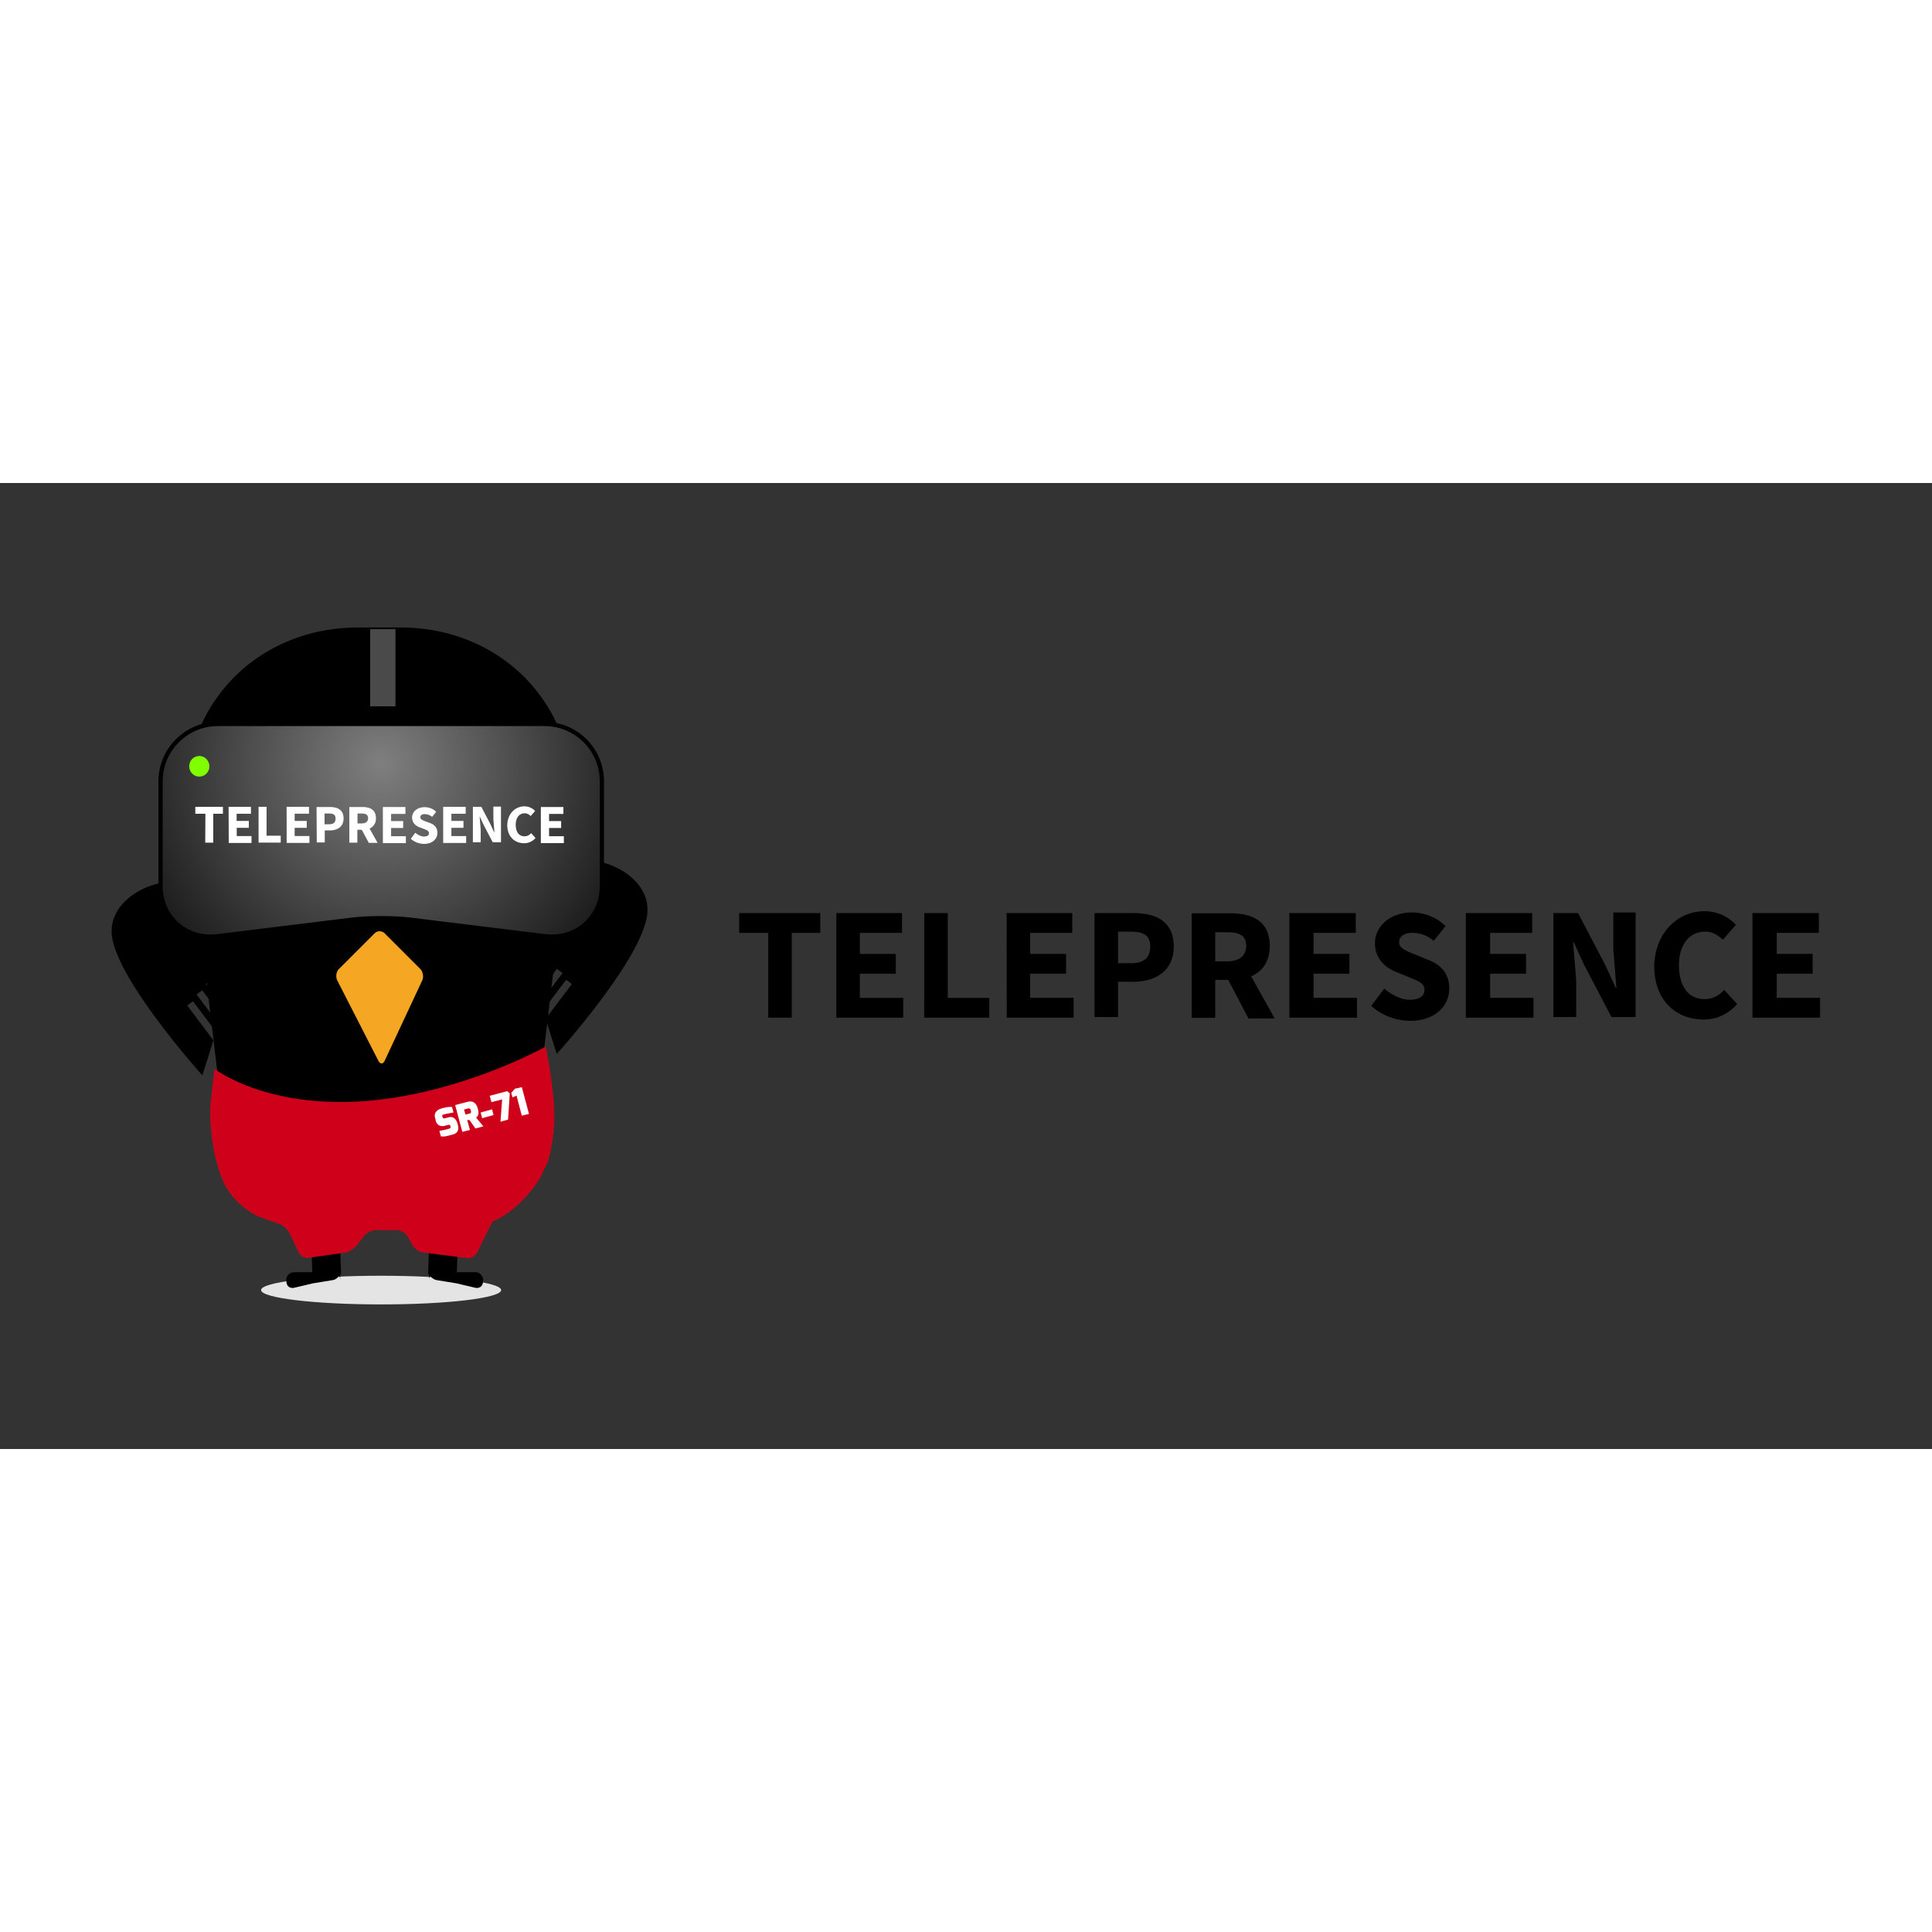 <svg xmlns="http://www.w3.org/2000/svg" viewBox="0.2 -1.02 120 60" height="1em" width="1em">
  <rect x="0.2" y="-1.02" width="120" height="60" fill="#333333" stroke="none"/>
  <g transform="translate(.085)">
    <g transform="matrix(1.072 0 0 1.072 -.51 -.114)">
      <ellipse cx="22.665" cy="45.917" rx="6.955" ry=".831" fill="#e4e4e4"/>
      <path d="M12.948 31.445l-1.516-2.017.33-.244 1.344 1.772.147-.464-1.283-1.7.33-.244 1.1 1.467.147-.464-1.05-1.38.33-.244.868 1.15.6-1.943-2.445-4.266c-.684-1.418-4.9-.22-4.8 2.347.1 2.53 5.256 8.263 5.256 8.263zM32.2 30.2l1.516-2.017-.33-.244-1.344 1.772-.147-.464 1.283-1.7-.33-.244-1.1 1.467-.147-.464 1.05-1.38-.33-.244-.868 1.15-.6-1.943 2.445-4.266c.684-1.418 4.9-.22 4.8 2.347s-5.256 8.263-5.256 8.263zM18.827 41.798c-.134 0-.244.122-.244.257l.098 2.897c0 .134.122.244.257.244l1.16-.037c.134 0 .244-.122.244-.257l-.098-2.897c0-.134-.122-.244-.257-.244z"/>
      <path d="M17.165 45.343c0-.257.208-.464.464-.464h2.2c.257 0 .464.208.464.4v-.4c0 .22-.208.428-.452.464l-1.124.183-1.088.257c-.244.06-.452-.098-.452-.354v-.086zm9.74-3.545c.134 0 .244.122.244.257l-.098 2.897c0 .134-.122.244-.257.244l-1.16-.037c-.134 0-.244-.122-.244-.257l.098-2.897c0-.134.122-.244.257-.244z"/>
      <path d="M28.58 45.343c0-.257-.208-.464-.464-.464h-2.2c-.257 0-.464.208-.464.4v-.4c0 .22.208.428.452.464l1.124.183 1.088.257c.244.06.452-.098.452-.354v-.086zM11.432 18.685c-.733-6.16 3.703-11.16 9.913-11.16h2.432c6.2 0 10.646 5 9.913 11.16l-2.286 19.177c-.293 2.506-2.58 4.535-5.1 4.535h-7.48c-2.518 0-4.804-2.03-5.1-4.535z"/>
      <path d="M22.763 11.363V8.357" fill="none" stroke="#4a4a4a" stroke-width="1.467" stroke-linecap="square"/>
      <g transform="matrix(.122 0 0 .122 6.311 9.64)">
        <radialGradient id="A" cx="-226.026" cy="294.082" r="2.705" gradientTransform="matrix(-38.729,45.1,45.1,38.729,-21882.685,-1148.428)" gradientUnits="userSpaceOnUse">
          <stop offset="0" stop-color="#7f7f7f"/>
          <stop offset="1"/>
        </radialGradient>
        <path d="M56.5 28.5c-15 0-27.2 12.2-27.2 27.2v49.7c0 15 12.1 25.7 27 23.9l64.3-7.9c7.4-.9 19.5-.9 27 0l64.3 7.9c14.9 1.8 27-8.9 27-23.9V55.7c0-15-12.2-27.2-27.2-27.2z" fill="url(#A)" stroke="#000" stroke-width="2"/>
        <ellipse cx="47.7" cy="48.6" rx="4.8" ry="4.9" fill="#80ff00"/>
      </g>
      <path d="M13.01 33.095s2.872 2.26 8.568 1.882c5.684-.39 10.62-3.166 10.62-3.166s.66 3.007.464 4.852-.513 2.176-.513 2.176c-.452 1.173-1.76 2.542-2.91 3.056l-.122.05-.892 1.797c-.098.208-.367.354-.6.318L25.1 43.74c-.232-.024-.5-.22-.61-.416l-.293-.526a.79.79 0 0 0-.623-.354H22.36c-.232 0-.526.147-.672.33l-.464.587a1.22 1.22 0 0 1-.672.391l-2.078.293c-.232.037-.49-.1-.587-.318l-.538-1.124c-.098-.208-.354-.44-.574-.513l-1.088-.39c-.868-.318-1.846-1.26-2.176-2.102l-.122-.306c-.464-1.173-.733-3.14-.587-4.388z" fill="#cf0019"/>
      <path d="M25.83 36.078l-.037-.134c-.037-.134-.024-.244.037-.33a.5.5 0 0 1 .269-.196c.05-.024.1-.037.16-.05.196-.05.367-.073.513-.06l.086.318-.513.1c-.06.012-.098.037-.122.05s-.024.05-.012.086l.012.024c.012.037.024.06.05.073s.06.012.1 0l.196-.05c.17-.05.306 0 .403.122a.62.62 0 0 1 .11.22l.024.073c.086.318-.012.513-.306.587l-.403.098c-.06.012-.16.012-.27 0l-.086-.318c.16-.024.342-.06.55-.122.05-.012.073-.024.086-.05s.024-.05.012-.073l-.012-.037c-.012-.037-.024-.05-.037-.06-.024-.012-.05-.012-.098 0l-.196.05a.41.41 0 0 1-.208.012c-.06-.012-.1-.024-.147-.06a.37.37 0 0 1-.098-.098c-.024-.05-.06-.1-.073-.183zm1.54.672l-.416-1.552.697-.183c.147-.037.28-.037.38.024s.183.17.232.354c.05.17.05.306.024.38-.024.037-.037.06-.05.086s-.037.037-.073.06l.428.513-.464.122-.342-.49h-.134l.16.574zm.183-1l.232-.06c.05-.012.073-.037.086-.06s0-.073-.012-.122c-.012-.06-.037-.098-.06-.1-.024-.024-.06-.024-.098-.012l-.232.06zm.966.208l-.086-.33.66-.183.086.33zm.538-.93l-.098-.367 1.014-.27.147.134-.1 1.516-.44.122.098-1.296zm1.76-.868l.416 1.552-.416.1-.306-1.16-.232.1-.073-.257.208-.244z" fill="#fff"/>
      <path d="M22.286 25.248a.42.42 0 0 1 .587 0l2.053 2.053c.16.16.22.464.122.672l-2.176 4.657c-.098.208-.257.208-.367 0l-2.383-4.657c-.1-.208-.06-.5.098-.66z" fill="#f5a623"/>
      <g fill="#fff">
        <path d="M12.484 18.318H11.9v-.4h1.6v.4h-.562v1.675h-.464zm1.344-.4h1.296v.4h-.83v.416H15v.4h-.7v.477h.856v.4h-1.32zm1.736-.001h.464v1.675h.82v.4h-1.283zm1.626 0h1.296v.4h-.83v.416h.7v.4h-.7v.477h.856v.4h-1.32zm1.735.01h.758c.452 0 .807.16.807.66s-.367.697-.807.697H19.4v.697h-.464zm.72 1c.257 0 .38-.1.38-.33s-.134-.293-.38-.293h-.257v.623zm2.3 1.066l-.4-.746h-.257v.746h-.464v-2.066h.746c.44 0 .794.147.794.648a.61.61 0 0 1-.367.6l.464.83h-.526zm-.648-1.112h.232c.244 0 .38-.1.38-.306s-.134-.27-.38-.27h-.232zm1.48-.954h1.296v.4h-.83v.416h.7v.4h-.7v.477h.856v.4h-1.332v-2.066z"/>
        <path d="M24.645 19.418c.147.122.33.22.5.22.196 0 .293-.073.293-.196 0-.134-.122-.17-.293-.244l-.27-.1c-.22-.086-.416-.27-.416-.562 0-.342.306-.6.733-.6.232 0 .5.098.66.27l-.232.293a.7.7 0 0 0-.428-.16c-.158 0-.257.073-.257.183 0 .122.134.17.318.244l.27.1c.244.098.403.27.403.562 0 .342-.28.636-.77.636a1.17 1.17 0 0 1-.77-.293zm1.625-1.5h1.296v.4h-.83v.416h.7v.4h-.7v.477h.856v.4H26.26v-2.066zm1.724-.001h.477l.538 1.027.208.452h.012l-.06-.758v-.733h.44v2.066h-.477l-.538-1.027-.208-.452h-.012l.06.746v.733h-.452v-2.053zm2.983-.027a.84.84 0 0 1 .611.269l-.257.293c-.1-.098-.208-.16-.354-.16-.293 0-.513.244-.513.66 0 .428.196.672.5.672a.5.5 0 0 0 .391-.183l.257.28c-.17.196-.403.306-.66.306-.538 0-.978-.367-.978-1.063.024-.672.477-1.076 1.002-1.076zm.953.037h1.296v.4h-.83v.416h.7v.4h-.7v.477h.856v.4H31.92v-2.066z"/>
      </g>
    </g>
    <path d="M47.833 26.923h-1.807v-1.23h5.037v1.23h-1.77v5.268h-1.46zm4.23-1.23h4.076v1.23h-2.615v1.307h2.23v1.23h-2.23v1.5h2.692v1.23h-4.153zm5.46-.001h1.46v5.268h2.576v1.23h-4.04zm5.114 0h4.076v1.23H64.1v1.307h2.23v1.23H64.1v1.5h2.7v1.23h-4.153zm5.46 0h2.384c1.423 0 2.538.5 2.538 2.076 0 1.538-1.154 2.192-2.538 2.192h-.923v2.192H68.1zm2.27 3.115c.808 0 1.192-.346 1.192-1.038s-.423-.923-1.192-.923h-.808v1.96zm7.266 3.383l-1.23-2.346h-.808V32.2h-1.46v-6.498h2.346c1.384 0 2.5.46 2.5 2.038 0 .96-.46 1.577-1.154 1.884l1.46 2.615h-1.653zm-2.038-3.5h.73c.77 0 1.192-.346 1.192-.96 0-.654-.423-.846-1.192-.846h-.73zm4.654-2.998h4.076v1.23H81.7v1.307h2.23v1.23H81.7v1.5h2.7v1.23h-4.2v-6.5zm5.843 4.692c.46.385 1.038.692 1.577.692.615 0 .923-.23.923-.615 0-.423-.385-.538-.923-.77l-.846-.346c-.692-.27-1.307-.846-1.307-1.77 0-1.077.96-1.923 2.307-1.923.73 0 1.538.308 2.076.846l-.73.923a2.02 2.02 0 0 0-1.346-.5c-.5 0-.808.23-.808.577 0 .385.423.538 1 .77l.846.346c.77.308 1.27.846 1.27 1.77 0 1.077-.884 2-2.423 2a3.68 3.68 0 0 1-2.423-.923zm5.115-4.692h4.076v1.23H92.67v1.307h2.23v1.23h-2.23v1.5h2.692v1.23h-4.2v-6.5zm5.423 0h1.5l1.692 3.23.654 1.423h.038l-.192-2.384v-2.307h1.384v6.498h-1.5l-1.692-3.23-.654-1.423h-.038l.192 2.346v2.307H96.6v-6.46zm9.382-.115a2.65 2.65 0 0 1 1.923.846l-.808.923c-.346-.308-.654-.5-1.115-.5-.923 0-1.615.77-1.615 2.076 0 1.346.615 2.115 1.577 2.115.538 0 .923-.23 1.23-.577l.808.884c-.538.615-1.27.96-2.076.96-1.692 0-3.076-1.154-3.076-3.345.077-2.115 1.5-3.384 3.153-3.384zm2.998.115h4.076v1.23h-2.615v1.307h2.23v1.23h-2.23v1.5h2.692v1.23h-4.2v-6.5z"/>
  </g>
</svg>
